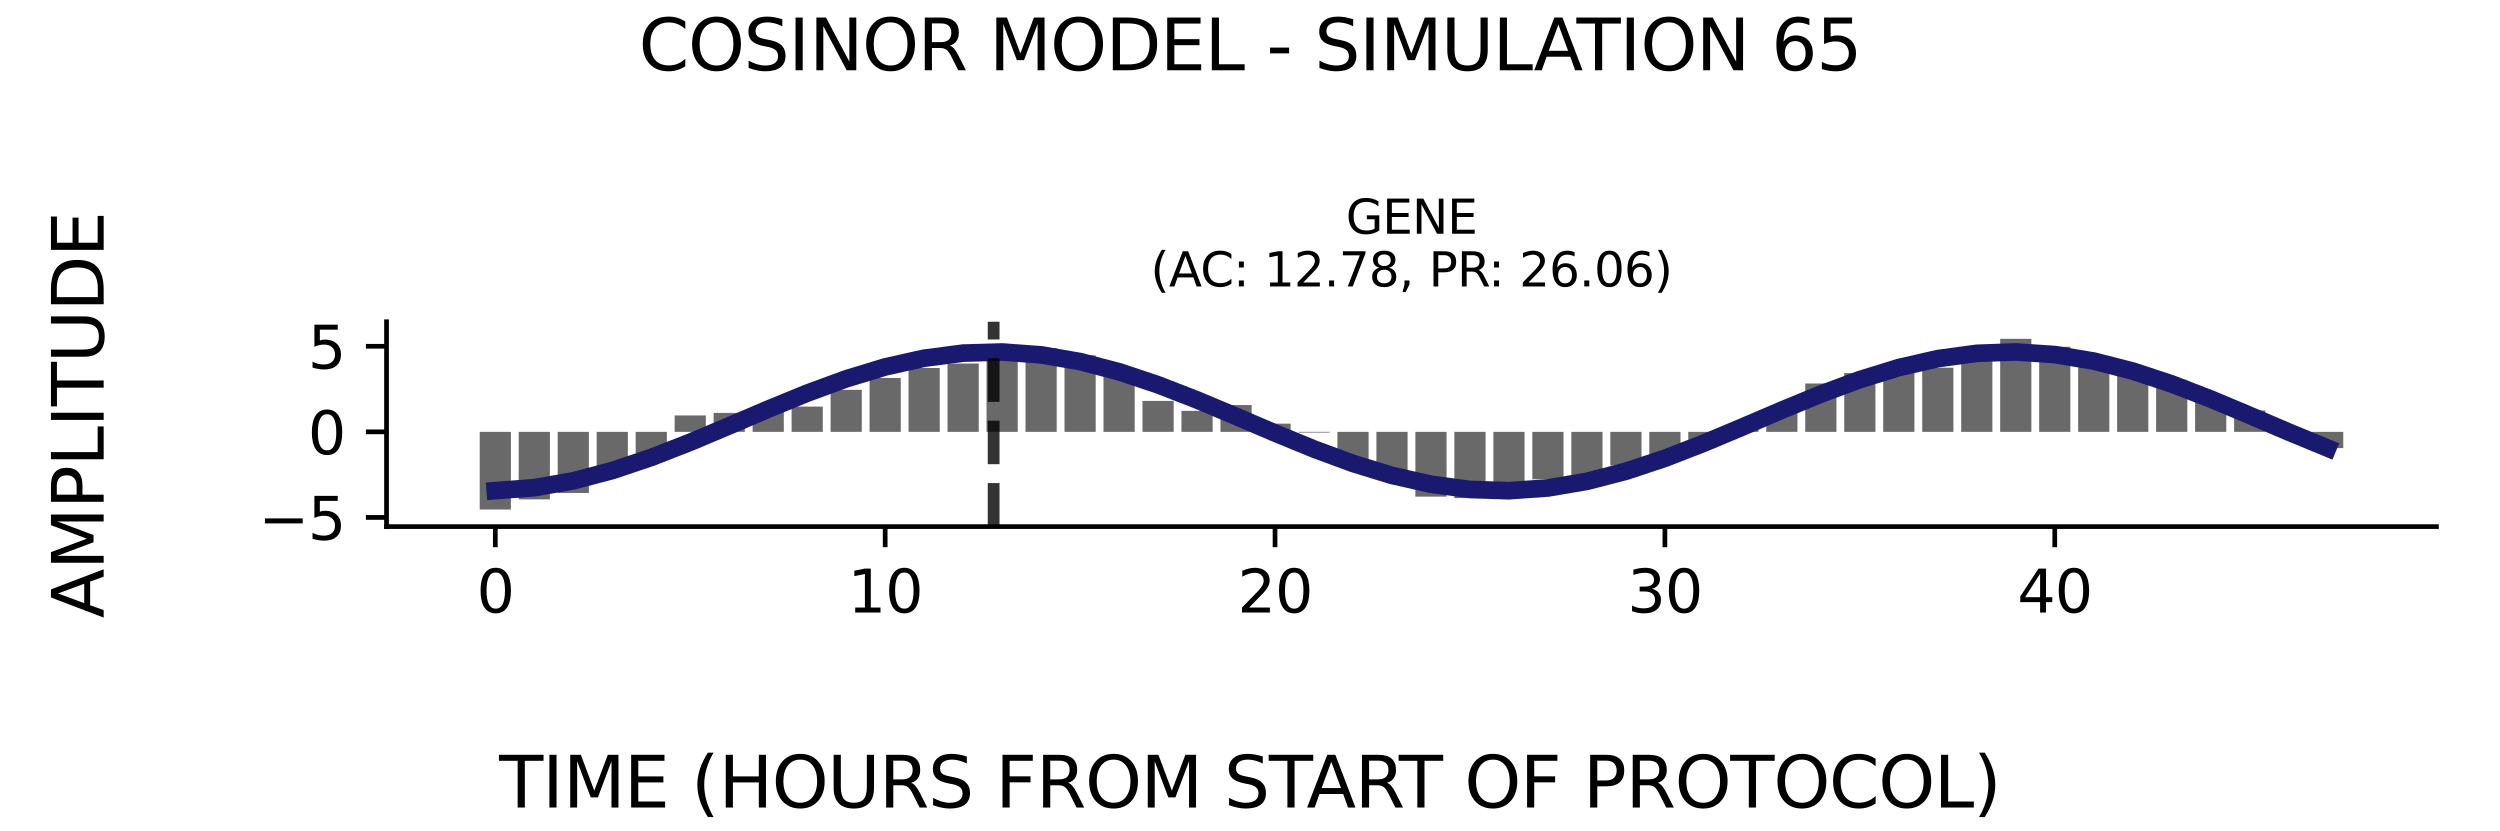 <?xml version="1.0" encoding="utf-8" standalone="no"?>
<!DOCTYPE svg PUBLIC "-//W3C//DTD SVG 1.1//EN"
  "http://www.w3.org/Graphics/SVG/1.1/DTD/svg11.dtd">
<svg xmlns:xlink="http://www.w3.org/1999/xlink" width="424.8pt" height="141.12pt" viewBox="0 0 424.8 141.12" xmlns="http://www.w3.org/2000/svg" version="1.1">
 <defs>
  <style type="text/css">*{stroke-linejoin: round; stroke-linecap: butt}</style>
 </defs>
 <g id="figure_1">
  <g id="patch_1">
   <path d="M 0 141.12 
L 424.8 141.12 
L 424.8 0 
L 0 0 
z
" style="fill: #ffffff"/>
  </g>
  <g id="axes_1">
   <g id="patch_2">
    <path d="M 65.68 89.48 
L 414 89.48 
L 414 54.672 
L 65.68 54.672 
z
" style="fill: #ffffff"/>
   </g>
   <g id="patch_3">
    <path d="M 81.513 73.38 
L 86.812 73.38 
L 86.812 86.579 
L 81.513 86.579 
z
" clip-path="url(#p556a25e1dd)" style="fill: #696969"/>
   </g>
   <g id="patch_4">
    <path d="M 88.137 73.38 
L 93.437 73.38 
L 93.437 84.856 
L 88.137 84.856 
z
" clip-path="url(#p556a25e1dd)" style="fill: #696969"/>
   </g>
   <g id="patch_5">
    <path d="M 94.762 73.38 
L 100.062 73.38 
L 100.062 83.764 
L 94.762 83.764 
z
" clip-path="url(#p556a25e1dd)" style="fill: #696969"/>
   </g>
   <g id="patch_6">
    <path d="M 101.386 73.38 
L 106.686 73.38 
L 106.686 80.357 
L 101.386 80.357 
z
" clip-path="url(#p556a25e1dd)" style="fill: #696969"/>
   </g>
   <g id="patch_7">
    <path d="M 108.011 73.38 
L 113.311 73.38 
L 113.311 77.025 
L 108.011 77.025 
z
" clip-path="url(#p556a25e1dd)" style="fill: #696969"/>
   </g>
   <g id="patch_8">
    <path d="M 114.636 73.38 
L 119.935 73.38 
L 119.935 70.593 
L 114.636 70.593 
z
" clip-path="url(#p556a25e1dd)" style="fill: #696969"/>
   </g>
   <g id="patch_9">
    <path d="M 121.26 73.38 
L 126.56 73.38 
L 126.56 70.162 
L 121.26 70.162 
z
" clip-path="url(#p556a25e1dd)" style="fill: #696969"/>
   </g>
   <g id="patch_10">
    <path d="M 127.885 73.38 
L 133.184 73.38 
L 133.184 69.337 
L 127.885 69.337 
z
" clip-path="url(#p556a25e1dd)" style="fill: #696969"/>
   </g>
   <g id="patch_11">
    <path d="M 134.509 73.38 
L 139.809 73.38 
L 139.809 69.09 
L 134.509 69.09 
z
" clip-path="url(#p556a25e1dd)" style="fill: #696969"/>
   </g>
   <g id="patch_12">
    <path d="M 141.134 73.38 
L 146.434 73.38 
L 146.434 66.242 
L 141.134 66.242 
z
" clip-path="url(#p556a25e1dd)" style="fill: #696969"/>
   </g>
   <g id="patch_13">
    <path d="M 147.758 73.38 
L 153.058 73.38 
L 153.058 64.223 
L 147.758 64.223 
z
" clip-path="url(#p556a25e1dd)" style="fill: #696969"/>
   </g>
   <g id="patch_14">
    <path d="M 154.383 73.38 
L 159.683 73.38 
L 159.683 62.533 
L 154.383 62.533 
z
" clip-path="url(#p556a25e1dd)" style="fill: #696969"/>
   </g>
   <g id="patch_15">
    <path d="M 161.008 73.38 
L 166.307 73.38 
L 166.307 61.77 
L 161.008 61.77 
z
" clip-path="url(#p556a25e1dd)" style="fill: #696969"/>
   </g>
   <g id="patch_16">
    <path d="M 167.632 73.38 
L 172.932 73.38 
L 172.932 59.885 
L 167.632 59.885 
z
" clip-path="url(#p556a25e1dd)" style="fill: #696969"/>
   </g>
   <g id="patch_17">
    <path d="M 174.257 73.38 
L 179.556 73.38 
L 179.556 59.138 
L 174.257 59.138 
z
" clip-path="url(#p556a25e1dd)" style="fill: #696969"/>
   </g>
   <g id="patch_18">
    <path d="M 180.881 73.38 
L 186.181 73.38 
L 186.181 60.39 
L 180.881 60.39 
z
" clip-path="url(#p556a25e1dd)" style="fill: #696969"/>
   </g>
   <g id="patch_19">
    <path d="M 187.506 73.38 
L 192.806 73.38 
L 192.806 63.672 
L 187.506 63.672 
z
" clip-path="url(#p556a25e1dd)" style="fill: #696969"/>
   </g>
   <g id="patch_20">
    <path d="M 194.13 73.38 
L 199.43 73.38 
L 199.43 68.121 
L 194.13 68.121 
z
" clip-path="url(#p556a25e1dd)" style="fill: #696969"/>
   </g>
   <g id="patch_21">
    <path d="M 200.755 73.38 
L 206.055 73.38 
L 206.055 69.81 
L 200.755 69.81 
z
" clip-path="url(#p556a25e1dd)" style="fill: #696969"/>
   </g>
   <g id="patch_22">
    <path d="M 207.38 73.38 
L 212.679 73.38 
L 212.679 68.826 
L 207.38 68.826 
z
" clip-path="url(#p556a25e1dd)" style="fill: #696969"/>
   </g>
   <g id="patch_23">
    <path d="M 214.004 73.38 
L 219.304 73.38 
L 219.304 71.983 
L 214.004 71.983 
z
" clip-path="url(#p556a25e1dd)" style="fill: #696969"/>
   </g>
   <g id="patch_24">
    <path d="M 220.629 73.38 
L 225.928 73.38 
L 225.928 73.501 
L 220.629 73.501 
z
" clip-path="url(#p556a25e1dd)" style="fill: #696969"/>
   </g>
   <g id="patch_25">
    <path d="M 227.253 73.38 
L 232.553 73.38 
L 232.553 78.386 
L 227.253 78.386 
z
" clip-path="url(#p556a25e1dd)" style="fill: #696969"/>
   </g>
   <g id="patch_26">
    <path d="M 233.878 73.38 
L 239.178 73.38 
L 239.178 80.15 
L 233.878 80.15 
z
" clip-path="url(#p556a25e1dd)" style="fill: #696969"/>
   </g>
   <g id="patch_27">
    <path d="M 240.502 73.38 
L 245.802 73.38 
L 245.802 84.389 
L 240.502 84.389 
z
" clip-path="url(#p556a25e1dd)" style="fill: #696969"/>
   </g>
   <g id="patch_28">
    <path d="M 247.127 73.38 
L 252.427 73.38 
L 252.427 84.637 
L 247.127 84.637 
z
" clip-path="url(#p556a25e1dd)" style="fill: #696969"/>
   </g>
   <g id="patch_29">
    <path d="M 253.752 73.38 
L 259.051 73.38 
L 259.051 83.615 
L 253.752 83.615 
z
" clip-path="url(#p556a25e1dd)" style="fill: #696969"/>
   </g>
   <g id="patch_30">
    <path d="M 260.376 73.38 
L 265.676 73.38 
L 265.676 81.442 
L 260.376 81.442 
z
" clip-path="url(#p556a25e1dd)" style="fill: #696969"/>
   </g>
   <g id="patch_31">
    <path d="M 267.001 73.38 
L 272.3 73.38 
L 272.3 80.938 
L 267.001 80.938 
z
" clip-path="url(#p556a25e1dd)" style="fill: #696969"/>
   </g>
   <g id="patch_32">
    <path d="M 273.625 73.38 
L 278.925 73.38 
L 278.925 79.098 
L 273.625 79.098 
z
" clip-path="url(#p556a25e1dd)" style="fill: #696969"/>
   </g>
   <g id="patch_33">
    <path d="M 280.25 73.38 
L 285.55 73.38 
L 285.55 77.166 
L 280.25 77.166 
z
" clip-path="url(#p556a25e1dd)" style="fill: #696969"/>
   </g>
   <g id="patch_34">
    <path d="M 286.874 73.38 
L 292.174 73.38 
L 292.174 75.464 
L 286.874 75.464 
z
" clip-path="url(#p556a25e1dd)" style="fill: #696969"/>
   </g>
   <g id="patch_35">
    <path d="M 293.499 73.38 
L 298.799 73.38 
L 298.799 72.451 
L 293.499 72.451 
z
" clip-path="url(#p556a25e1dd)" style="fill: #696969"/>
   </g>
   <g id="patch_36">
    <path d="M 300.124 73.38 
L 305.423 73.38 
L 305.423 69.83 
L 300.124 69.83 
z
" clip-path="url(#p556a25e1dd)" style="fill: #696969"/>
   </g>
   <g id="patch_37">
    <path d="M 306.748 73.38 
L 312.048 73.38 
L 312.048 65.166 
L 306.748 65.166 
z
" clip-path="url(#p556a25e1dd)" style="fill: #696969"/>
   </g>
   <g id="patch_38">
    <path d="M 313.373 73.38 
L 318.672 73.38 
L 318.672 63.397 
L 313.373 63.397 
z
" clip-path="url(#p556a25e1dd)" style="fill: #696969"/>
   </g>
   <g id="patch_39">
    <path d="M 319.997 73.38 
L 325.297 73.38 
L 325.297 63.335 
L 319.997 63.335 
z
" clip-path="url(#p556a25e1dd)" style="fill: #696969"/>
   </g>
   <g id="patch_40">
    <path d="M 326.622 73.38 
L 331.922 73.38 
L 331.922 62.48 
L 326.622 62.48 
z
" clip-path="url(#p556a25e1dd)" style="fill: #696969"/>
   </g>
   <g id="patch_41">
    <path d="M 333.246 73.38 
L 338.546 73.38 
L 338.546 59.705 
L 333.246 59.705 
z
" clip-path="url(#p556a25e1dd)" style="fill: #696969"/>
   </g>
   <g id="patch_42">
    <path d="M 339.871 73.38 
L 345.171 73.38 
L 345.171 57.573 
L 339.871 57.573 
z
" clip-path="url(#p556a25e1dd)" style="fill: #696969"/>
   </g>
   <g id="patch_43">
    <path d="M 346.496 73.38 
L 351.795 73.38 
L 351.795 58.924 
L 346.496 58.924 
z
" clip-path="url(#p556a25e1dd)" style="fill: #696969"/>
   </g>
   <g id="patch_44">
    <path d="M 353.12 73.38 
L 358.42 73.38 
L 358.42 61.176 
L 353.12 61.176 
z
" clip-path="url(#p556a25e1dd)" style="fill: #696969"/>
   </g>
   <g id="patch_45">
    <path d="M 359.745 73.38 
L 365.044 73.38 
L 365.044 63.396 
L 359.745 63.396 
z
" clip-path="url(#p556a25e1dd)" style="fill: #696969"/>
   </g>
   <g id="patch_46">
    <path d="M 366.369 73.38 
L 371.669 73.38 
L 371.669 64.534 
L 366.369 64.534 
z
" clip-path="url(#p556a25e1dd)" style="fill: #696969"/>
   </g>
   <g id="patch_47">
    <path d="M 372.994 73.38 
L 378.294 73.38 
L 378.294 67.916 
L 372.994 67.916 
z
" clip-path="url(#p556a25e1dd)" style="fill: #696969"/>
   </g>
   <g id="patch_48">
    <path d="M 379.618 73.38 
L 384.918 73.38 
L 384.918 69.753 
L 379.618 69.753 
z
" clip-path="url(#p556a25e1dd)" style="fill: #696969"/>
   </g>
   <g id="patch_49">
    <path d="M 386.243 73.38 
L 391.543 73.38 
L 391.543 73.931 
L 386.243 73.931 
z
" clip-path="url(#p556a25e1dd)" style="fill: #696969"/>
   </g>
   <g id="patch_50">
    <path d="M 392.868 73.38 
L 398.167 73.38 
L 398.167 76.143 
L 392.868 76.143 
z
" clip-path="url(#p556a25e1dd)" style="fill: #696969"/>
   </g>
   <g id="matplotlib.axis_1">
    <g id="xtick_1">
     <g id="line2d_1">
      <defs>
       <path id="m4eaaedd5ea" d="M 0 0 
L 0 3.5 
" style="stroke: #000000; stroke-width: 0.8"/>
      </defs>
      <g>
       <use xlink:href="#m4eaaedd5ea" x="84.163" y="89.48" style="stroke: #000000; stroke-width: 0.8"/>
      </g>
     </g>
     <g id="text_1">
      <!-- 0 -->
      <g transform="translate(80.981 104.078) scale(0.1 -0.1)">
       <defs>
        <path id="DejaVuSans-30" d="M 2034 4250 
Q 1547 4250 1301 3770 
Q 1056 3291 1056 2328 
Q 1056 1369 1301 889 
Q 1547 409 2034 409 
Q 2525 409 2770 889 
Q 3016 1369 3016 2328 
Q 3016 3291 2770 3770 
Q 2525 4250 2034 4250 
z
M 2034 4750 
Q 2819 4750 3233 4129 
Q 3647 3509 3647 2328 
Q 3647 1150 3233 529 
Q 2819 -91 2034 -91 
Q 1250 -91 836 529 
Q 422 1150 422 2328 
Q 422 3509 836 4129 
Q 1250 4750 2034 4750 
z
" transform="scale(0.016)"/>
       </defs>
       <use xlink:href="#DejaVuSans-30"/>
      </g>
     </g>
    </g>
    <g id="xtick_2">
     <g id="line2d_2">
      <g>
       <use xlink:href="#m4eaaedd5ea" x="150.408" y="89.48" style="stroke: #000000; stroke-width: 0.8"/>
      </g>
     </g>
     <g id="text_2">
      <!-- 10 -->
      <g transform="translate(144.046 104.078) scale(0.1 -0.1)">
       <defs>
        <path id="DejaVuSans-31" d="M 794 531 
L 1825 531 
L 1825 4091 
L 703 3866 
L 703 4441 
L 1819 4666 
L 2450 4666 
L 2450 531 
L 3481 531 
L 3481 0 
L 794 0 
L 794 531 
z
" transform="scale(0.016)"/>
       </defs>
       <use xlink:href="#DejaVuSans-31"/>
       <use xlink:href="#DejaVuSans-30" x="63.623"/>
      </g>
     </g>
    </g>
    <g id="xtick_3">
     <g id="line2d_3">
      <g>
       <use xlink:href="#m4eaaedd5ea" x="216.654" y="89.48" style="stroke: #000000; stroke-width: 0.8"/>
      </g>
     </g>
     <g id="text_3">
      <!-- 20 -->
      <g transform="translate(210.291 104.078) scale(0.1 -0.1)">
       <defs>
        <path id="DejaVuSans-32" d="M 1228 531 
L 3431 531 
L 3431 0 
L 469 0 
L 469 531 
Q 828 903 1448 1529 
Q 2069 2156 2228 2338 
Q 2531 2678 2651 2914 
Q 2772 3150 2772 3378 
Q 2772 3750 2511 3984 
Q 2250 4219 1831 4219 
Q 1534 4219 1204 4116 
Q 875 4013 500 3803 
L 500 4441 
Q 881 4594 1212 4672 
Q 1544 4750 1819 4750 
Q 2544 4750 2975 4387 
Q 3406 4025 3406 3419 
Q 3406 3131 3298 2873 
Q 3191 2616 2906 2266 
Q 2828 2175 2409 1742 
Q 1991 1309 1228 531 
z
" transform="scale(0.016)"/>
       </defs>
       <use xlink:href="#DejaVuSans-32"/>
       <use xlink:href="#DejaVuSans-30" x="63.623"/>
      </g>
     </g>
    </g>
    <g id="xtick_4">
     <g id="line2d_4">
      <g>
       <use xlink:href="#m4eaaedd5ea" x="282.9" y="89.48" style="stroke: #000000; stroke-width: 0.8"/>
      </g>
     </g>
     <g id="text_4">
      <!-- 30 -->
      <g transform="translate(276.537 104.078) scale(0.1 -0.1)">
       <defs>
        <path id="DejaVuSans-33" d="M 2597 2516 
Q 3050 2419 3304 2112 
Q 3559 1806 3559 1356 
Q 3559 666 3084 287 
Q 2609 -91 1734 -91 
Q 1441 -91 1130 -33 
Q 819 25 488 141 
L 488 750 
Q 750 597 1062 519 
Q 1375 441 1716 441 
Q 2309 441 2620 675 
Q 2931 909 2931 1356 
Q 2931 1769 2642 2001 
Q 2353 2234 1838 2234 
L 1294 2234 
L 1294 2753 
L 1863 2753 
Q 2328 2753 2575 2939 
Q 2822 3125 2822 3475 
Q 2822 3834 2567 4026 
Q 2313 4219 1838 4219 
Q 1578 4219 1281 4162 
Q 984 4106 628 3988 
L 628 4550 
Q 988 4650 1302 4700 
Q 1616 4750 1894 4750 
Q 2613 4750 3031 4423 
Q 3450 4097 3450 3541 
Q 3450 3153 3228 2886 
Q 3006 2619 2597 2516 
z
" transform="scale(0.016)"/>
       </defs>
       <use xlink:href="#DejaVuSans-33"/>
       <use xlink:href="#DejaVuSans-30" x="63.623"/>
      </g>
     </g>
    </g>
    <g id="xtick_5">
     <g id="line2d_5">
      <g>
       <use xlink:href="#m4eaaedd5ea" x="349.145" y="89.48" style="stroke: #000000; stroke-width: 0.8"/>
      </g>
     </g>
     <g id="text_5">
      <!-- 40 -->
      <g transform="translate(342.783 104.078) scale(0.1 -0.1)">
       <defs>
        <path id="DejaVuSans-34" d="M 2419 4116 
L 825 1625 
L 2419 1625 
L 2419 4116 
z
M 2253 4666 
L 3047 4666 
L 3047 1625 
L 3713 1625 
L 3713 1100 
L 3047 1100 
L 3047 0 
L 2419 0 
L 2419 1100 
L 313 1100 
L 313 1709 
L 2253 4666 
z
" transform="scale(0.016)"/>
       </defs>
       <use xlink:href="#DejaVuSans-34"/>
       <use xlink:href="#DejaVuSans-30" x="63.623"/>
      </g>
     </g>
    </g>
   </g>
   <g id="matplotlib.axis_2">
    <g id="ytick_1">
     <g id="line2d_6">
      <defs>
       <path id="m15bf88f821" d="M 0 0 
L -3.5 0 
" style="stroke: #000000; stroke-width: 0.8"/>
      </defs>
      <g>
       <use xlink:href="#m15bf88f821" x="65.68" y="87.923" style="stroke: #000000; stroke-width: 0.8"/>
      </g>
     </g>
     <g id="text_6">
      <!-- −5 -->
      <g transform="translate(43.938 91.722) scale(0.1 -0.1)">
       <defs>
        <path id="DejaVuSans-2212" d="M 678 2272 
L 4684 2272 
L 4684 1741 
L 678 1741 
L 678 2272 
z
" transform="scale(0.016)"/>
        <path id="DejaVuSans-35" d="M 691 4666 
L 3169 4666 
L 3169 4134 
L 1269 4134 
L 1269 2991 
Q 1406 3038 1543 3061 
Q 1681 3084 1819 3084 
Q 2600 3084 3056 2656 
Q 3513 2228 3513 1497 
Q 3513 744 3044 326 
Q 2575 -91 1722 -91 
Q 1428 -91 1123 -41 
Q 819 9 494 109 
L 494 744 
Q 775 591 1075 516 
Q 1375 441 1709 441 
Q 2250 441 2565 725 
Q 2881 1009 2881 1497 
Q 2881 1984 2565 2268 
Q 2250 2553 1709 2553 
Q 1456 2553 1204 2497 
Q 953 2441 691 2322 
L 691 4666 
z
" transform="scale(0.016)"/>
       </defs>
       <use xlink:href="#DejaVuSans-2212"/>
       <use xlink:href="#DejaVuSans-35" x="83.789"/>
      </g>
     </g>
    </g>
    <g id="ytick_2">
     <g id="line2d_7">
      <g>
       <use xlink:href="#m15bf88f821" x="65.68" y="73.38" style="stroke: #000000; stroke-width: 0.8"/>
      </g>
     </g>
     <g id="text_7">
      <!-- 0 -->
      <g transform="translate(52.318 77.18) scale(0.1 -0.1)">
       <use xlink:href="#DejaVuSans-30"/>
      </g>
     </g>
    </g>
    <g id="ytick_3">
     <g id="line2d_8">
      <g>
       <use xlink:href="#m15bf88f821" x="65.68" y="58.838" style="stroke: #000000; stroke-width: 0.8"/>
      </g>
     </g>
     <g id="text_8">
      <!-- 5 -->
      <g transform="translate(52.318 62.637) scale(0.1 -0.1)">
       <use xlink:href="#DejaVuSans-35"/>
      </g>
     </g>
    </g>
   </g>
   <g id="line2d_9">
    <path d="M 84.163 83.373 
L 90.787 82.864 
L 97.412 81.703 
L 104.036 79.957 
L 110.661 77.728 
L 117.285 75.143 
L 123.91 72.353 
L 130.535 69.52 
L 137.159 66.806 
L 143.784 64.369 
L 150.408 62.35 
L 157.033 60.866 
L 163.657 60.003 
L 170.282 59.81 
L 176.907 60.298 
L 183.531 61.441 
L 190.156 63.17 
L 196.78 65.387 
L 203.405 67.963 
L 210.029 70.749 
L 216.654 73.584 
L 223.279 76.303 
L 229.903 78.751 
L 236.528 80.784 
L 243.152 82.285 
L 249.777 83.168 
L 256.401 83.382 
L 263.026 82.913 
L 269.651 81.79 
L 276.275 80.077 
L 282.9 77.873 
L 289.524 75.305 
L 296.149 72.524 
L 302.773 69.688 
L 309.398 66.962 
L 316.023 64.505 
L 322.647 62.457 
L 329.272 60.938 
L 335.896 60.036 
L 342.521 59.802 
L 349.145 60.25 
L 355.77 61.355 
L 362.395 63.051 
L 369.019 65.242 
L 375.644 67.801 
L 382.268 70.579 
L 388.893 73.415 
L 395.517 76.146 
" clip-path="url(#p556a25e1dd)" style="fill: none; stroke: #191970; stroke-width: 3; stroke-linecap: square"/>
   </g>
   <g id="line2d_10">
    <path d="M 168.839 89.48 
L 168.839 54.672 
" clip-path="url(#p556a25e1dd)" style="fill: none; stroke-dasharray: 7.4,3.2; stroke-dashoffset: 0; stroke: #000000; stroke-opacity: 0.8; stroke-width: 2"/>
   </g>
   <g id="patch_51">
    <path d="M 65.68 89.48 
L 65.68 54.672 
" style="fill: none; stroke: #000000; stroke-width: 0.8; stroke-linejoin: miter; stroke-linecap: square"/>
   </g>
   <g id="patch_52">
    <path d="M 65.68 89.48 
L 414 89.48 
" style="fill: none; stroke: #000000; stroke-width: 0.8; stroke-linejoin: miter; stroke-linecap: square"/>
   </g>
   <g id="text_9">
    <!-- GENE -->
    <g transform="translate(228.693 39.714) scale(0.08 -0.08)">
     <defs>
      <path id="DejaVuSans-47" d="M 3809 666 
L 3809 1919 
L 2778 1919 
L 2778 2438 
L 4434 2438 
L 4434 434 
Q 4069 175 3628 42 
Q 3188 -91 2688 -91 
Q 1594 -91 976 548 
Q 359 1188 359 2328 
Q 359 3472 976 4111 
Q 1594 4750 2688 4750 
Q 3144 4750 3555 4637 
Q 3966 4525 4313 4306 
L 4313 3634 
Q 3963 3931 3569 4081 
Q 3175 4231 2741 4231 
Q 1884 4231 1454 3753 
Q 1025 3275 1025 2328 
Q 1025 1384 1454 906 
Q 1884 428 2741 428 
Q 3075 428 3337 486 
Q 3600 544 3809 666 
z
" transform="scale(0.016)"/>
      <path id="DejaVuSans-45" d="M 628 4666 
L 3578 4666 
L 3578 4134 
L 1259 4134 
L 1259 2753 
L 3481 2753 
L 3481 2222 
L 1259 2222 
L 1259 531 
L 3634 531 
L 3634 0 
L 628 0 
L 628 4666 
z
" transform="scale(0.016)"/>
      <path id="DejaVuSans-4e" d="M 628 4666 
L 1478 4666 
L 3547 763 
L 3547 4666 
L 4159 4666 
L 4159 0 
L 3309 0 
L 1241 3903 
L 1241 0 
L 628 0 
L 628 4666 
z
" transform="scale(0.016)"/>
     </defs>
     <use xlink:href="#DejaVuSans-47"/>
     <use xlink:href="#DejaVuSans-45" x="77.49"/>
     <use xlink:href="#DejaVuSans-4e" x="140.674"/>
     <use xlink:href="#DejaVuSans-45" x="215.479"/>
    </g>
    <!-- (AC: 12.78, PR: 26.06) -->
    <g transform="translate(195.511 48.672) scale(0.08 -0.08)">
     <defs>
      <path id="DejaVuSans-28" d="M 1984 4856 
Q 1566 4138 1362 3434 
Q 1159 2731 1159 2009 
Q 1159 1288 1364 580 
Q 1569 -128 1984 -844 
L 1484 -844 
Q 1016 -109 783 600 
Q 550 1309 550 2009 
Q 550 2706 781 3412 
Q 1013 4119 1484 4856 
L 1984 4856 
z
" transform="scale(0.016)"/>
      <path id="DejaVuSans-41" d="M 2188 4044 
L 1331 1722 
L 3047 1722 
L 2188 4044 
z
M 1831 4666 
L 2547 4666 
L 4325 0 
L 3669 0 
L 3244 1197 
L 1141 1197 
L 716 0 
L 50 0 
L 1831 4666 
z
" transform="scale(0.016)"/>
      <path id="DejaVuSans-43" d="M 4122 4306 
L 4122 3641 
Q 3803 3938 3442 4084 
Q 3081 4231 2675 4231 
Q 1875 4231 1450 3742 
Q 1025 3253 1025 2328 
Q 1025 1406 1450 917 
Q 1875 428 2675 428 
Q 3081 428 3442 575 
Q 3803 722 4122 1019 
L 4122 359 
Q 3791 134 3420 21 
Q 3050 -91 2638 -91 
Q 1578 -91 968 557 
Q 359 1206 359 2328 
Q 359 3453 968 4101 
Q 1578 4750 2638 4750 
Q 3056 4750 3426 4639 
Q 3797 4528 4122 4306 
z
" transform="scale(0.016)"/>
      <path id="DejaVuSans-3a" d="M 750 794 
L 1409 794 
L 1409 0 
L 750 0 
L 750 794 
z
M 750 3309 
L 1409 3309 
L 1409 2516 
L 750 2516 
L 750 3309 
z
" transform="scale(0.016)"/>
      <path id="DejaVuSans-20" transform="scale(0.016)"/>
      <path id="DejaVuSans-2e" d="M 684 794 
L 1344 794 
L 1344 0 
L 684 0 
L 684 794 
z
" transform="scale(0.016)"/>
      <path id="DejaVuSans-37" d="M 525 4666 
L 3525 4666 
L 3525 4397 
L 1831 0 
L 1172 0 
L 2766 4134 
L 525 4134 
L 525 4666 
z
" transform="scale(0.016)"/>
      <path id="DejaVuSans-38" d="M 2034 2216 
Q 1584 2216 1326 1975 
Q 1069 1734 1069 1313 
Q 1069 891 1326 650 
Q 1584 409 2034 409 
Q 2484 409 2743 651 
Q 3003 894 3003 1313 
Q 3003 1734 2745 1975 
Q 2488 2216 2034 2216 
z
M 1403 2484 
Q 997 2584 770 2862 
Q 544 3141 544 3541 
Q 544 4100 942 4425 
Q 1341 4750 2034 4750 
Q 2731 4750 3128 4425 
Q 3525 4100 3525 3541 
Q 3525 3141 3298 2862 
Q 3072 2584 2669 2484 
Q 3125 2378 3379 2068 
Q 3634 1759 3634 1313 
Q 3634 634 3220 271 
Q 2806 -91 2034 -91 
Q 1263 -91 848 271 
Q 434 634 434 1313 
Q 434 1759 690 2068 
Q 947 2378 1403 2484 
z
M 1172 3481 
Q 1172 3119 1398 2916 
Q 1625 2713 2034 2713 
Q 2441 2713 2670 2916 
Q 2900 3119 2900 3481 
Q 2900 3844 2670 4047 
Q 2441 4250 2034 4250 
Q 1625 4250 1398 4047 
Q 1172 3844 1172 3481 
z
" transform="scale(0.016)"/>
      <path id="DejaVuSans-2c" d="M 750 794 
L 1409 794 
L 1409 256 
L 897 -744 
L 494 -744 
L 750 256 
L 750 794 
z
" transform="scale(0.016)"/>
      <path id="DejaVuSans-50" d="M 1259 4147 
L 1259 2394 
L 2053 2394 
Q 2494 2394 2734 2622 
Q 2975 2850 2975 3272 
Q 2975 3691 2734 3919 
Q 2494 4147 2053 4147 
L 1259 4147 
z
M 628 4666 
L 2053 4666 
Q 2838 4666 3239 4311 
Q 3641 3956 3641 3272 
Q 3641 2581 3239 2228 
Q 2838 1875 2053 1875 
L 1259 1875 
L 1259 0 
L 628 0 
L 628 4666 
z
" transform="scale(0.016)"/>
      <path id="DejaVuSans-52" d="M 2841 2188 
Q 3044 2119 3236 1894 
Q 3428 1669 3622 1275 
L 4263 0 
L 3584 0 
L 2988 1197 
Q 2756 1666 2539 1819 
Q 2322 1972 1947 1972 
L 1259 1972 
L 1259 0 
L 628 0 
L 628 4666 
L 2053 4666 
Q 2853 4666 3247 4331 
Q 3641 3997 3641 3322 
Q 3641 2881 3436 2590 
Q 3231 2300 2841 2188 
z
M 1259 4147 
L 1259 2491 
L 2053 2491 
Q 2509 2491 2742 2702 
Q 2975 2913 2975 3322 
Q 2975 3731 2742 3939 
Q 2509 4147 2053 4147 
L 1259 4147 
z
" transform="scale(0.016)"/>
      <path id="DejaVuSans-36" d="M 2113 2584 
Q 1688 2584 1439 2293 
Q 1191 2003 1191 1497 
Q 1191 994 1439 701 
Q 1688 409 2113 409 
Q 2538 409 2786 701 
Q 3034 994 3034 1497 
Q 3034 2003 2786 2293 
Q 2538 2584 2113 2584 
z
M 3366 4563 
L 3366 3988 
Q 3128 4100 2886 4159 
Q 2644 4219 2406 4219 
Q 1781 4219 1451 3797 
Q 1122 3375 1075 2522 
Q 1259 2794 1537 2939 
Q 1816 3084 2150 3084 
Q 2853 3084 3261 2657 
Q 3669 2231 3669 1497 
Q 3669 778 3244 343 
Q 2819 -91 2113 -91 
Q 1303 -91 875 529 
Q 447 1150 447 2328 
Q 447 3434 972 4092 
Q 1497 4750 2381 4750 
Q 2619 4750 2861 4703 
Q 3103 4656 3366 4563 
z
" transform="scale(0.016)"/>
      <path id="DejaVuSans-29" d="M 513 4856 
L 1013 4856 
Q 1481 4119 1714 3412 
Q 1947 2706 1947 2009 
Q 1947 1309 1714 600 
Q 1481 -109 1013 -844 
L 513 -844 
Q 928 -128 1133 580 
Q 1338 1288 1338 2009 
Q 1338 2731 1133 3434 
Q 928 4138 513 4856 
z
" transform="scale(0.016)"/>
     </defs>
     <use xlink:href="#DejaVuSans-28"/>
     <use xlink:href="#DejaVuSans-41" x="39.014"/>
     <use xlink:href="#DejaVuSans-43" x="105.672"/>
     <use xlink:href="#DejaVuSans-3a" x="175.496"/>
     <use xlink:href="#DejaVuSans-20" x="209.188"/>
     <use xlink:href="#DejaVuSans-31" x="240.975"/>
     <use xlink:href="#DejaVuSans-32" x="304.598"/>
     <use xlink:href="#DejaVuSans-2e" x="368.221"/>
     <use xlink:href="#DejaVuSans-37" x="400.008"/>
     <use xlink:href="#DejaVuSans-38" x="463.631"/>
     <use xlink:href="#DejaVuSans-2c" x="527.254"/>
     <use xlink:href="#DejaVuSans-20" x="559.041"/>
     <use xlink:href="#DejaVuSans-50" x="590.828"/>
     <use xlink:href="#DejaVuSans-52" x="651.131"/>
     <use xlink:href="#DejaVuSans-3a" x="717.488"/>
     <use xlink:href="#DejaVuSans-20" x="751.18"/>
     <use xlink:href="#DejaVuSans-32" x="782.967"/>
     <use xlink:href="#DejaVuSans-36" x="846.59"/>
     <use xlink:href="#DejaVuSans-2e" x="910.213"/>
     <use xlink:href="#DejaVuSans-30" x="942"/>
     <use xlink:href="#DejaVuSans-36" x="1005.623"/>
     <use xlink:href="#DejaVuSans-29" x="1069.246"/>
    </g>
   </g>
  </g>
  <g id="text_10">
   <!-- COSINOR MODEL - SIMULATION 65 -->
   <g transform="translate(108.534 11.941) scale(0.12 -0.12)">
    <defs>
     <path id="DejaVuSans-4f" d="M 2522 4238 
Q 1834 4238 1429 3725 
Q 1025 3213 1025 2328 
Q 1025 1447 1429 934 
Q 1834 422 2522 422 
Q 3209 422 3611 934 
Q 4013 1447 4013 2328 
Q 4013 3213 3611 3725 
Q 3209 4238 2522 4238 
z
M 2522 4750 
Q 3503 4750 4090 4092 
Q 4678 3434 4678 2328 
Q 4678 1225 4090 567 
Q 3503 -91 2522 -91 
Q 1538 -91 948 565 
Q 359 1222 359 2328 
Q 359 3434 948 4092 
Q 1538 4750 2522 4750 
z
" transform="scale(0.016)"/>
     <path id="DejaVuSans-53" d="M 3425 4513 
L 3425 3897 
Q 3066 4069 2747 4153 
Q 2428 4238 2131 4238 
Q 1616 4238 1336 4038 
Q 1056 3838 1056 3469 
Q 1056 3159 1242 3001 
Q 1428 2844 1947 2747 
L 2328 2669 
Q 3034 2534 3370 2195 
Q 3706 1856 3706 1288 
Q 3706 609 3251 259 
Q 2797 -91 1919 -91 
Q 1588 -91 1214 -16 
Q 841 59 441 206 
L 441 856 
Q 825 641 1194 531 
Q 1563 422 1919 422 
Q 2459 422 2753 634 
Q 3047 847 3047 1241 
Q 3047 1584 2836 1778 
Q 2625 1972 2144 2069 
L 1759 2144 
Q 1053 2284 737 2584 
Q 422 2884 422 3419 
Q 422 4038 858 4394 
Q 1294 4750 2059 4750 
Q 2388 4750 2728 4690 
Q 3069 4631 3425 4513 
z
" transform="scale(0.016)"/>
     <path id="DejaVuSans-49" d="M 628 4666 
L 1259 4666 
L 1259 0 
L 628 0 
L 628 4666 
z
" transform="scale(0.016)"/>
     <path id="DejaVuSans-4d" d="M 628 4666 
L 1569 4666 
L 2759 1491 
L 3956 4666 
L 4897 4666 
L 4897 0 
L 4281 0 
L 4281 4097 
L 3078 897 
L 2444 897 
L 1241 4097 
L 1241 0 
L 628 0 
L 628 4666 
z
" transform="scale(0.016)"/>
     <path id="DejaVuSans-44" d="M 1259 4147 
L 1259 519 
L 2022 519 
Q 2988 519 3436 956 
Q 3884 1394 3884 2338 
Q 3884 3275 3436 3711 
Q 2988 4147 2022 4147 
L 1259 4147 
z
M 628 4666 
L 1925 4666 
Q 3281 4666 3915 4102 
Q 4550 3538 4550 2338 
Q 4550 1131 3912 565 
Q 3275 0 1925 0 
L 628 0 
L 628 4666 
z
" transform="scale(0.016)"/>
     <path id="DejaVuSans-4c" d="M 628 4666 
L 1259 4666 
L 1259 531 
L 3531 531 
L 3531 0 
L 628 0 
L 628 4666 
z
" transform="scale(0.016)"/>
     <path id="DejaVuSans-2d" d="M 313 2009 
L 1997 2009 
L 1997 1497 
L 313 1497 
L 313 2009 
z
" transform="scale(0.016)"/>
     <path id="DejaVuSans-55" d="M 556 4666 
L 1191 4666 
L 1191 1831 
Q 1191 1081 1462 751 
Q 1734 422 2344 422 
Q 2950 422 3222 751 
Q 3494 1081 3494 1831 
L 3494 4666 
L 4128 4666 
L 4128 1753 
Q 4128 841 3676 375 
Q 3225 -91 2344 -91 
Q 1459 -91 1007 375 
Q 556 841 556 1753 
L 556 4666 
z
" transform="scale(0.016)"/>
     <path id="DejaVuSans-54" d="M -19 4666 
L 3928 4666 
L 3928 4134 
L 2272 4134 
L 2272 0 
L 1638 0 
L 1638 4134 
L -19 4134 
L -19 4666 
z
" transform="scale(0.016)"/>
    </defs>
    <use xlink:href="#DejaVuSans-43"/>
    <use xlink:href="#DejaVuSans-4f" x="69.824"/>
    <use xlink:href="#DejaVuSans-53" x="148.535"/>
    <use xlink:href="#DejaVuSans-49" x="212.012"/>
    <use xlink:href="#DejaVuSans-4e" x="241.504"/>
    <use xlink:href="#DejaVuSans-4f" x="316.309"/>
    <use xlink:href="#DejaVuSans-52" x="395.02"/>
    <use xlink:href="#DejaVuSans-20" x="464.502"/>
    <use xlink:href="#DejaVuSans-4d" x="496.289"/>
    <use xlink:href="#DejaVuSans-4f" x="582.568"/>
    <use xlink:href="#DejaVuSans-44" x="661.279"/>
    <use xlink:href="#DejaVuSans-45" x="738.281"/>
    <use xlink:href="#DejaVuSans-4c" x="801.465"/>
    <use xlink:href="#DejaVuSans-20" x="857.178"/>
    <use xlink:href="#DejaVuSans-2d" x="888.965"/>
    <use xlink:href="#DejaVuSans-20" x="925.049"/>
    <use xlink:href="#DejaVuSans-53" x="956.836"/>
    <use xlink:href="#DejaVuSans-49" x="1020.312"/>
    <use xlink:href="#DejaVuSans-4d" x="1049.805"/>
    <use xlink:href="#DejaVuSans-55" x="1136.084"/>
    <use xlink:href="#DejaVuSans-4c" x="1209.277"/>
    <use xlink:href="#DejaVuSans-41" x="1267.24"/>
    <use xlink:href="#DejaVuSans-54" x="1327.898"/>
    <use xlink:href="#DejaVuSans-49" x="1388.982"/>
    <use xlink:href="#DejaVuSans-4f" x="1418.475"/>
    <use xlink:href="#DejaVuSans-4e" x="1497.186"/>
    <use xlink:href="#DejaVuSans-20" x="1571.99"/>
    <use xlink:href="#DejaVuSans-36" x="1603.777"/>
    <use xlink:href="#DejaVuSans-35" x="1667.4"/>
   </g>
  </g>
  <g id="text_11">
   <!-- TIME (HOURS FROM START OF PROTOCOL) -->
   <g transform="translate(84.817 137.213) scale(0.12 -0.12)">
    <defs>
     <path id="DejaVuSans-48" d="M 628 4666 
L 1259 4666 
L 1259 2753 
L 3553 2753 
L 3553 4666 
L 4184 4666 
L 4184 0 
L 3553 0 
L 3553 2222 
L 1259 2222 
L 1259 0 
L 628 0 
L 628 4666 
z
" transform="scale(0.016)"/>
     <path id="DejaVuSans-46" d="M 628 4666 
L 3309 4666 
L 3309 4134 
L 1259 4134 
L 1259 2759 
L 3109 2759 
L 3109 2228 
L 1259 2228 
L 1259 0 
L 628 0 
L 628 4666 
z
" transform="scale(0.016)"/>
    </defs>
    <use xlink:href="#DejaVuSans-54"/>
    <use xlink:href="#DejaVuSans-49" x="61.084"/>
    <use xlink:href="#DejaVuSans-4d" x="90.576"/>
    <use xlink:href="#DejaVuSans-45" x="176.855"/>
    <use xlink:href="#DejaVuSans-20" x="240.039"/>
    <use xlink:href="#DejaVuSans-28" x="271.826"/>
    <use xlink:href="#DejaVuSans-48" x="310.84"/>
    <use xlink:href="#DejaVuSans-4f" x="386.035"/>
    <use xlink:href="#DejaVuSans-55" x="464.746"/>
    <use xlink:href="#DejaVuSans-52" x="537.939"/>
    <use xlink:href="#DejaVuSans-53" x="607.422"/>
    <use xlink:href="#DejaVuSans-20" x="670.898"/>
    <use xlink:href="#DejaVuSans-46" x="702.686"/>
    <use xlink:href="#DejaVuSans-52" x="760.205"/>
    <use xlink:href="#DejaVuSans-4f" x="829.688"/>
    <use xlink:href="#DejaVuSans-4d" x="908.398"/>
    <use xlink:href="#DejaVuSans-20" x="994.678"/>
    <use xlink:href="#DejaVuSans-53" x="1026.465"/>
    <use xlink:href="#DejaVuSans-54" x="1089.941"/>
    <use xlink:href="#DejaVuSans-41" x="1143.275"/>
    <use xlink:href="#DejaVuSans-52" x="1211.684"/>
    <use xlink:href="#DejaVuSans-54" x="1273.916"/>
    <use xlink:href="#DejaVuSans-20" x="1335"/>
    <use xlink:href="#DejaVuSans-4f" x="1366.787"/>
    <use xlink:href="#DejaVuSans-46" x="1445.498"/>
    <use xlink:href="#DejaVuSans-20" x="1503.018"/>
    <use xlink:href="#DejaVuSans-50" x="1534.805"/>
    <use xlink:href="#DejaVuSans-52" x="1595.107"/>
    <use xlink:href="#DejaVuSans-4f" x="1664.59"/>
    <use xlink:href="#DejaVuSans-54" x="1743.301"/>
    <use xlink:href="#DejaVuSans-4f" x="1804.385"/>
    <use xlink:href="#DejaVuSans-43" x="1883.096"/>
    <use xlink:href="#DejaVuSans-4f" x="1952.92"/>
    <use xlink:href="#DejaVuSans-4c" x="2031.631"/>
    <use xlink:href="#DejaVuSans-29" x="2087.344"/>
   </g>
  </g>
  <g id="text_12">
   <!-- AMPLITUDE -->
   <g transform="translate(17.614 105.039) rotate(-90) scale(0.12 -0.12)">
    <use xlink:href="#DejaVuSans-41"/>
    <use xlink:href="#DejaVuSans-4d" x="68.408"/>
    <use xlink:href="#DejaVuSans-50" x="154.688"/>
    <use xlink:href="#DejaVuSans-4c" x="214.99"/>
    <use xlink:href="#DejaVuSans-49" x="270.703"/>
    <use xlink:href="#DejaVuSans-54" x="300.195"/>
    <use xlink:href="#DejaVuSans-55" x="361.279"/>
    <use xlink:href="#DejaVuSans-44" x="434.473"/>
    <use xlink:href="#DejaVuSans-45" x="511.475"/>
   </g>
  </g>
 </g>
 <defs>
  <clipPath id="p556a25e1dd">
   <rect x="65.68" y="54.672" width="348.32" height="34.808"/>
  </clipPath>
 </defs>
</svg>
